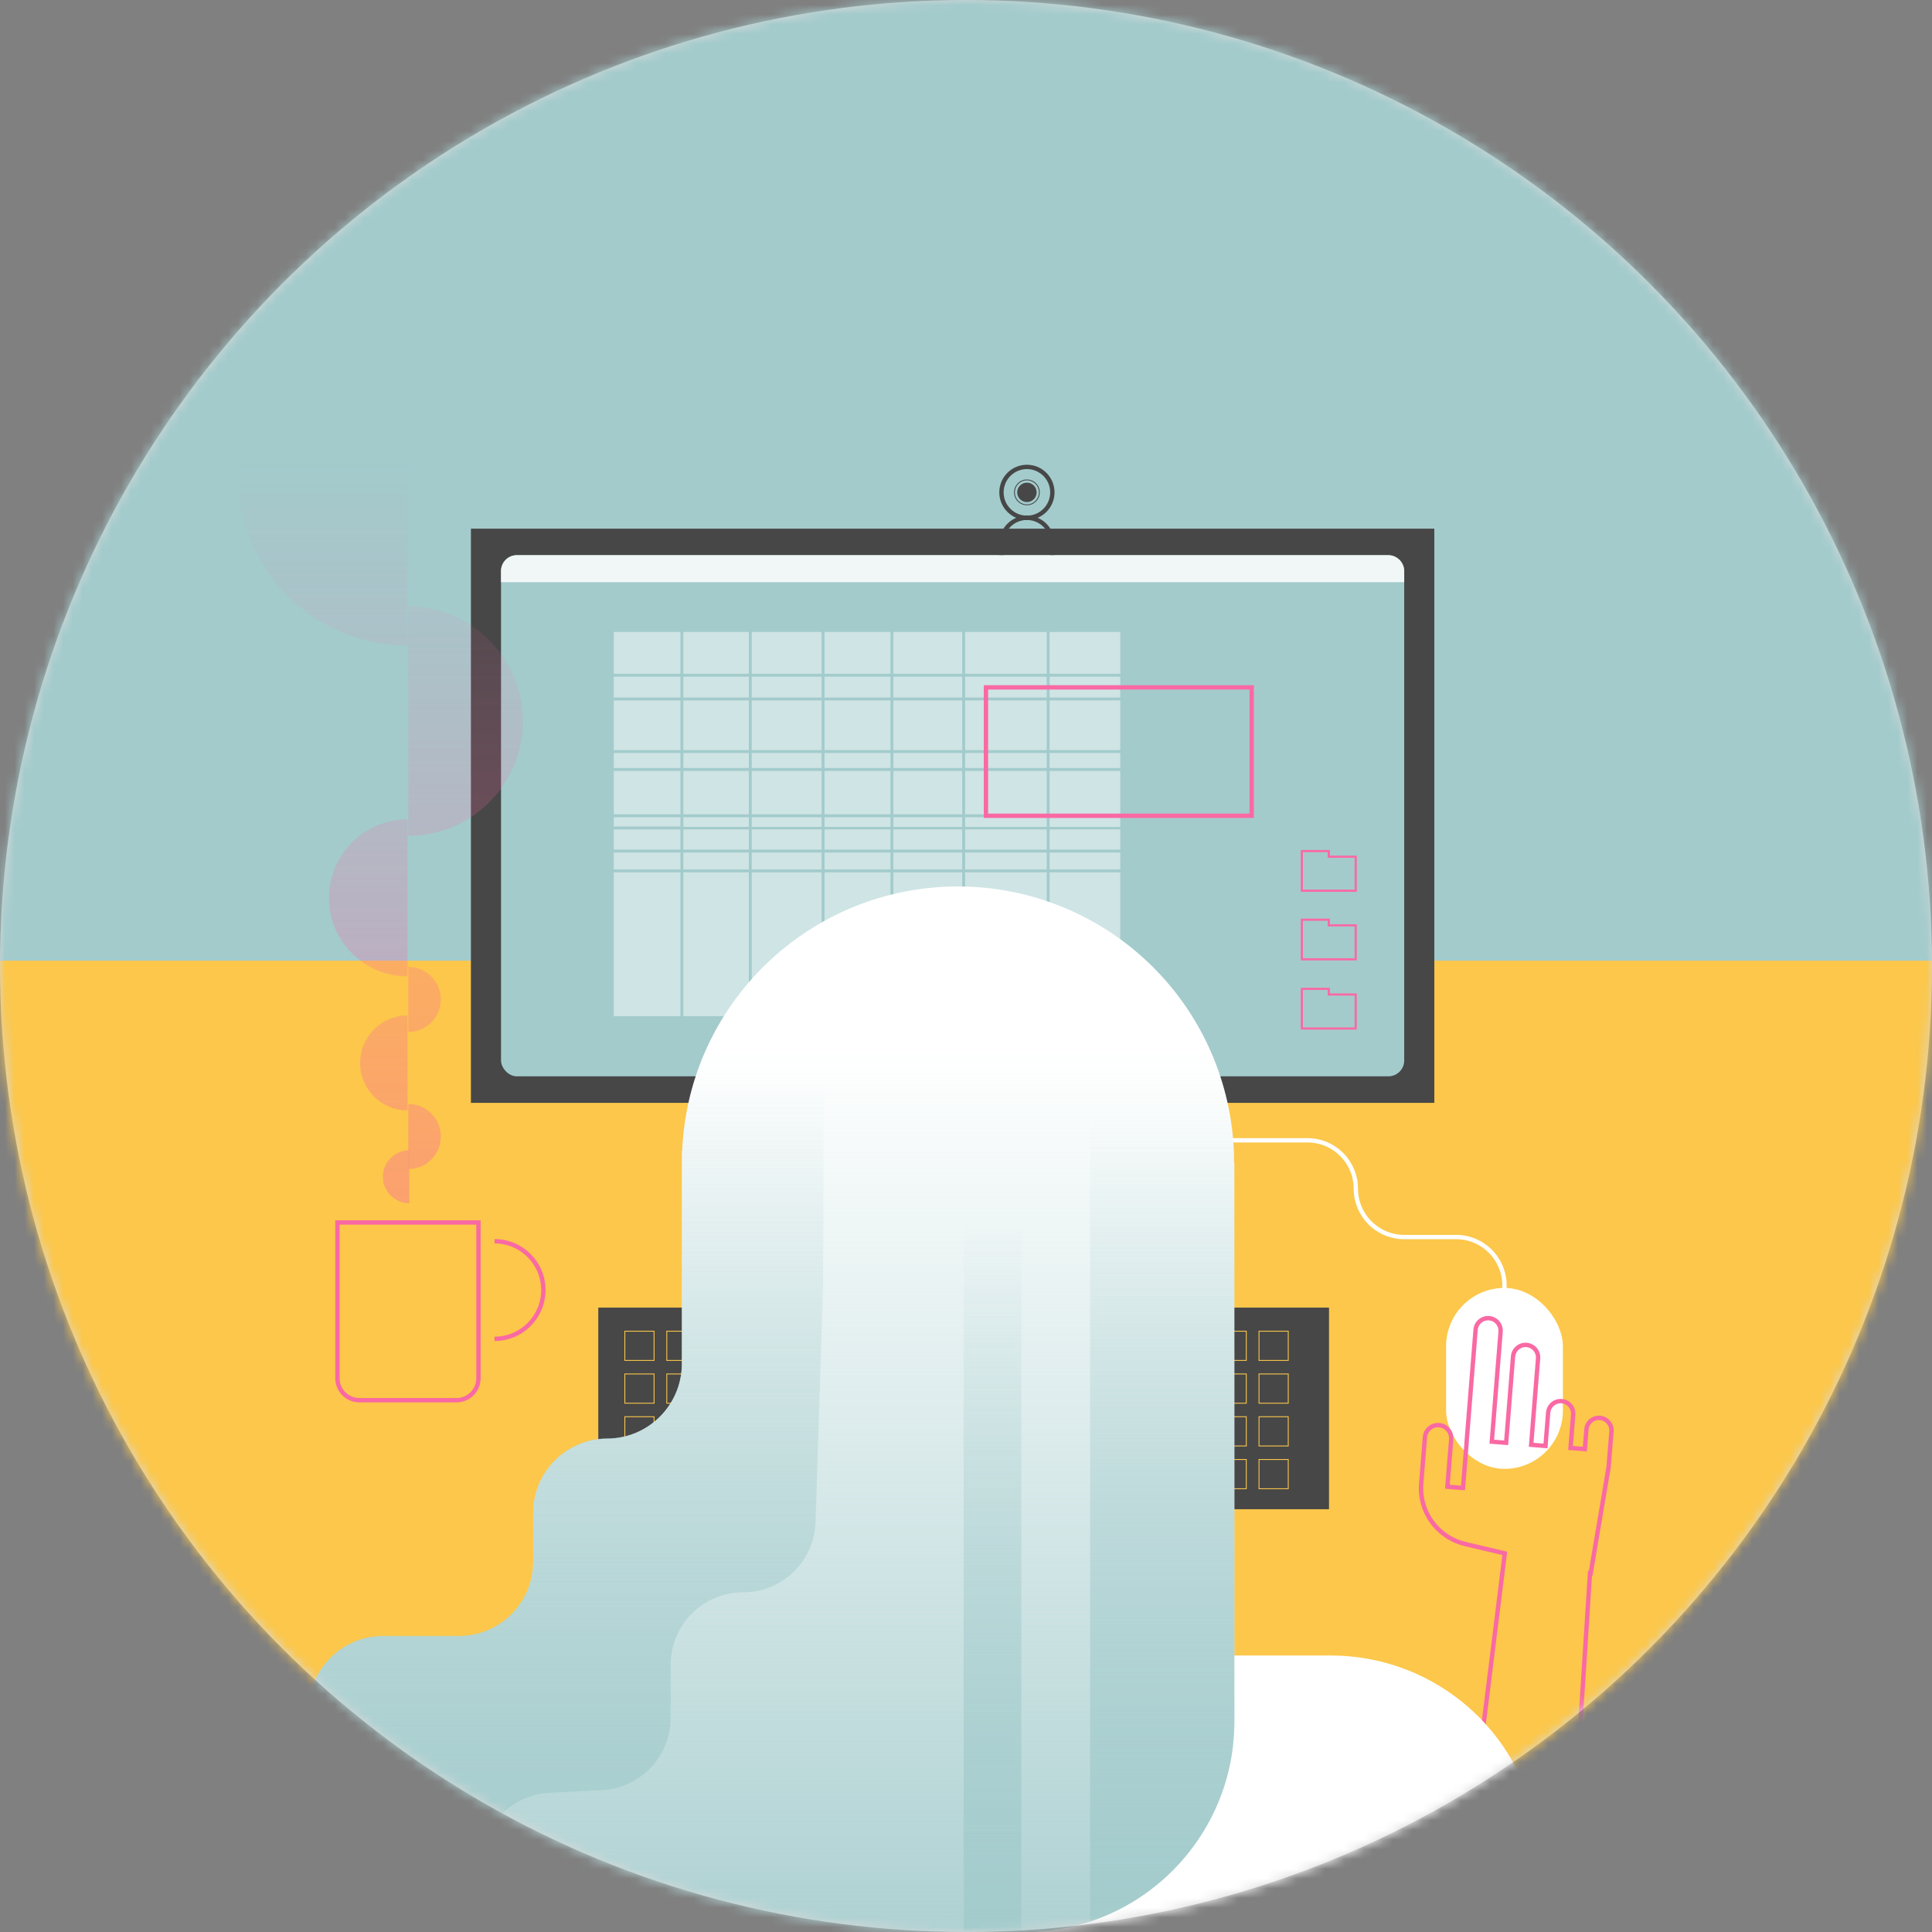 <svg width="199" height="199" viewBox="0 0 199 199" version="1.1" xmlns="http://www.w3.org/2000/svg" xmlns:xlink="http://www.w3.org/1999/xlink" id="el_TPCZOnd6T"><rect x="0" y="0" width="199" height="199" fill="#808080" stroke="none"/><style>@-webkit-keyframes el_06YMMUbqiDJ_Animation{36.67%{opacity: 1;}40%{opacity: 0;}0%{opacity: 1;}100%{opacity: 0;}}@keyframes el_06YMMUbqiDJ_Animation{36.67%{opacity: 1;}40%{opacity: 0;}0%{opacity: 1;}100%{opacity: 0;}}@-webkit-keyframes el_06YMMUbqiDJ_1qiAQ8eLw_Animation{0%{-webkit-transform: scale(0, 0);transform: scale(0, 0);}30%{-webkit-transform: scale(1, 1);transform: scale(1, 1);}100%{-webkit-transform: scale(1, 1);transform: scale(1, 1);}}@keyframes el_06YMMUbqiDJ_1qiAQ8eLw_Animation{0%{-webkit-transform: scale(0, 0);transform: scale(0, 0);}30%{-webkit-transform: scale(1, 1);transform: scale(1, 1);}100%{-webkit-transform: scale(1, 1);transform: scale(1, 1);}}@-webkit-keyframes el_IxTmtb5X5Yi_HHG3sDpLF_Animation{50%{-webkit-transform: translate(160px, 0px);transform: translate(160px, 0px);}90%{-webkit-transform: translate(0px, 0px);transform: translate(0px, 0px);}0%{-webkit-transform: translate(160px, 0px);transform: translate(160px, 0px);}100%{-webkit-transform: translate(0px, 0px);transform: translate(0px, 0px);}}@keyframes el_IxTmtb5X5Yi_HHG3sDpLF_Animation{50%{-webkit-transform: translate(160px, 0px);transform: translate(160px, 0px);}90%{-webkit-transform: translate(0px, 0px);transform: translate(0px, 0px);}0%{-webkit-transform: translate(160px, 0px);transform: translate(160px, 0px);}100%{-webkit-transform: translate(0px, 0px);transform: translate(0px, 0px);}}@-webkit-keyframes el_Wj_nC2fOKw_2pw0J53QZ_Animation{50%{-webkit-transform: translate(-160px, 0px);transform: translate(-160px, 0px);}90%{-webkit-transform: translate(0px, 0px);transform: translate(0px, 0px);}0%{-webkit-transform: translate(-160px, 0px);transform: translate(-160px, 0px);}100%{-webkit-transform: translate(0px, 0px);transform: translate(0px, 0px);}}@keyframes el_Wj_nC2fOKw_2pw0J53QZ_Animation{50%{-webkit-transform: translate(-160px, 0px);transform: translate(-160px, 0px);}90%{-webkit-transform: translate(0px, 0px);transform: translate(0px, 0px);}0%{-webkit-transform: translate(-160px, 0px);transform: translate(-160px, 0px);}100%{-webkit-transform: translate(0px, 0px);transform: translate(0px, 0px);}}@-webkit-keyframes el_WADL_5EwE1_nufICBFAg_Animation{33.33%{-webkit-transform: translate(0px, 100px);transform: translate(0px, 100px);}53.33%{-webkit-transform: translate(0px, 0px);transform: translate(0px, 0px);}0%{-webkit-transform: translate(0px, 100px);transform: translate(0px, 100px);}100%{-webkit-transform: translate(0px, 0px);transform: translate(0px, 0px);}}@keyframes el_WADL_5EwE1_nufICBFAg_Animation{33.33%{-webkit-transform: translate(0px, 100px);transform: translate(0px, 100px);}53.33%{-webkit-transform: translate(0px, 0px);transform: translate(0px, 0px);}0%{-webkit-transform: translate(0px, 100px);transform: translate(0px, 100px);}100%{-webkit-transform: translate(0px, 0px);transform: translate(0px, 0px);}}@-webkit-keyframes el_gzgXhvjPpA_Animation{30%{opacity: 0;}33.33%{opacity: 1;}0%{opacity: 0;}100%{opacity: 1;}}@keyframes el_gzgXhvjPpA_Animation{30%{opacity: 0;}33.33%{opacity: 1;}0%{opacity: 0;}100%{opacity: 1;}}@-webkit-keyframes el_ImkQ49BUfc_Animation{0%{opacity: 0;}100%{opacity: 0;}}@keyframes el_ImkQ49BUfc_Animation{0%{opacity: 0;}100%{opacity: 0;}}#el_TPCZOnd6T *{-webkit-animation-duration: 1s;animation-duration: 1s;-webkit-animation-timing-function: cubic-bezier(0, 0, 1, 1);animation-timing-function: cubic-bezier(0, 0, 1, 1);}#el_tCZQyxjArf{stroke: none;stroke-width: 1;fill: none;}#el_ImkQ49BUfc{fill: #D8D8D8;-webkit-animation-name: el_ImkQ49BUfc_Animation;animation-name: el_ImkQ49BUfc_Animation;opacity: 0;}#el_6_aYOZ6lUN{-webkit-transform: translate(-72px, -73px);transform: translate(-72px, -73px);}#el_gzgXhvjPpA{-webkit-transform: translate(40px, 0px);transform: translate(40px, 0px);-webkit-animation-name: el_gzgXhvjPpA_Animation;animation-name: el_gzgXhvjPpA_Animation;opacity: 1;}#el_USiejfcrFa{fill: #A3CBCC;}#el_J1SFgfjkpP{-webkit-transform: translate(4px, 104px);transform: translate(4px, 104px);}#el_WADL_5EwE1{fill: #FCC74A;}#el_Wj_nC2fOKw{-webkit-transform: translate(92px, 0px);transform: translate(92px, 0px);}#el_FLxFQ6iUWx{-webkit-transform: translate(47px, 81px);transform: translate(47px, 81px);}#el_4rMvKs2vc1{fill: #474747;}#el_T5TUsHqh0X{stroke: #474747;stroke-width: 0.895;}#el_XuS83EyqAQ{stroke: #FFFFFF;stroke-width: 0.447;}#el_0XyPsmO3uu{-webkit-transform: translate(94px, 76px);transform: translate(94px, 76px);}#el_JZ47YaQLIYV{fill: #FFFFFF;}#el_2-TATk4TBx8{stroke: #FFFFFF;stroke-width: 0.447;}#el_hjubGBq6cNY{fill: #474747;}#el_j5w4kdJMkZs{fill: #A3CBCC;}#el_xnoy-DhIMVo{-webkit-transform: translate(10px, 94px);transform: translate(10px, 94px);}#el_NMUTJGhwRZz{fill: #F969A4;}#el_Jdwz2SOPoED{stroke: #F969A4;stroke-width: 0.447;}#el_3x6t-kX4ocb{-webkit-transform: translate(39px, 34px);transform: translate(39px, 34px);fill: #FFFFFF;opacity: 0.48;}#el_NhXTk7mZKaE{opacity: 0.49;}#el_7Jw6KBsBNCP{fill: url(#linearGradient-3);}#el_1FzEJWXs9u5{fill: url(#linearGradient-4);}#el_7_cVQK3XJlj{fill: url(#linearGradient-5);}#el_H4p_dkhJeNs{fill: url(#linearGradient-6);}#el_aia_Sr4EaoQ{fill: url(#linearGradient-7);}#el_a9MMjGfmZyX{fill: url(#linearGradient-8);}#el_J9JEH7X_NdO{fill: url(#linearGradient-9);}#el_NRSCsmUJv_L{-webkit-transform: translate(79px, 17px);transform: translate(79px, 17px);}#el_aW3RMMh1ZM4{stroke: #474747;stroke-width: 0.447;}#el_TkLmjGn_qGc{stroke: #474747;stroke-width: 0.089;}#el_0ix83HKX65-{fill: #474747;}#el_FYH2UkQnsoH{stroke: #474747;stroke-width: 0.447;}#el_l2iL85ArP3s{fill: #F1F7F7;}#el_Pm0B6Hi2Bqx{-webkit-transform: translate(37px, 103px);transform: translate(37px, 103px);}#el_yxzexn0MV87{fill: #474747;}#el_XJEoz7V_2Mi{-webkit-transform: translate(3px, 3px);transform: translate(3px, 3px);fill: #FCC74A;}#el_GxnSHj008Nj{-webkit-transform: translate(3px, 7px);transform: translate(3px, 7px);fill: #FCC74A;}#el_KYQIZ1irhzK{-webkit-transform: translate(3px, 11px);transform: translate(3px, 11px);fill: #FCC74A;}#el_W8ftVjccWPa{-webkit-transform: translate(3px, 16px);transform: translate(3px, 16px);fill: #FCC74A;}#el_pU1e4B1BPHU{-webkit-transform: translate(20px, 3px);transform: translate(20px, 3px);fill: #FCC74A;}#el_a3dFg0C56Bv{-webkit-transform: translate(20px, 7px);transform: translate(20px, 7px);fill: #FCC74A;}#el_qSHEeX7sdNa{-webkit-transform: translate(20px, 11px);transform: translate(20px, 11px);fill: #FCC74A;}#el_HjqWjRGhjF4{-webkit-transform: translate(59px, 3px);transform: translate(59px, 3px);fill: #FCC74A;}#el_ueMN-qwPEZ0{-webkit-transform: translate(59px, 7px);transform: translate(59px, 7px);fill: #FCC74A;}#el_u1EC1ht7PUI{-webkit-transform: translate(59px, 11px);transform: translate(59px, 11px);fill: #FCC74A;}#el_DLFTlKXp9FM{-webkit-transform: translate(59px, 16px);transform: translate(59px, 16px);fill: #FCC74A;}#el_S40Zo-dICsP{-webkit-transform: translate(38px, 3px);transform: translate(38px, 3px);fill: #FCC74A;}#el_TBggQirzT2b{-webkit-transform: translate(38px, 7px);transform: translate(38px, 7px);fill: #FCC74A;}#el_yvUOwfrMDpS{-webkit-transform: translate(38px, 11px);transform: translate(38px, 11px);fill: #FCC74A;}#el_-uz5cKhGxCr{-webkit-transform: translate(38px, 16px);transform: translate(38px, 16px);fill: #FCC74A;}#el_HibtlDKG5MG{fill: #FCC74A;}#el_CwTRgXRCvYJ{stroke: #F969A4;stroke-width: 0.447;}#el_3Sf1a1vSvoP{stroke: #F969A4;stroke-width: 0.224;}#el_C7-gobBh3FG{stroke: #F969A4;stroke-width: 0.224;}#el_ddFquwWNKRY{stroke: #F969A4;stroke-width: 0.224;}#el_IxTmtb5X5Yi{-webkit-transform: translate(82px, 60px);transform: translate(82px, 60px);}#el_y7fz0t3hJDf{fill: #F969A4;}#el_MlRN0GL5-l0{fill: #FFFFFF;}#el_ljPb6h1JOTX{-webkit-transform: translate(7px, 0px);transform: translate(7px, 0px);}#el_XForF8HzBuP{fill: #FFFFFF;}#el_BtphrdO2Ol9{fill: url(#linearGradient-10);}#el_Po4JMaMLP9z{fill: url(#linearGradient-11);}#el_4OlT4ZiVZhE{fill: url(#linearGradient-12);}#el_nWQzac0IcRt{fill: url(#linearGradient-10);}#el_06YMMUbqiDJ{fill: #A3CBCC;-webkit-animation-name: el_06YMMUbqiDJ_Animation;animation-name: el_06YMMUbqiDJ_Animation;opacity: 0;}#el_WADL_5EwE1_nufICBFAg{-webkit-animation-name: el_WADL_5EwE1_nufICBFAg_Animation;animation-name: el_WADL_5EwE1_nufICBFAg_Animation;-webkit-animation-timing-function: cubic-bezier(0.42, 0, 0.58, 1);animation-timing-function: cubic-bezier(0.42, 0, 0.58, 1);-webkit-transform-origin: 50% 50%;transform-origin: 50% 50%;transform-box: fill-box;-webkit-transform: translate(0px, 0px);transform: translate(0px, 0px);}#el_Wj_nC2fOKw_2pw0J53QZ{-webkit-animation-name: el_Wj_nC2fOKw_2pw0J53QZ_Animation;animation-name: el_Wj_nC2fOKw_2pw0J53QZ_Animation;-webkit-animation-timing-function: cubic-bezier(0.42, 0, 0.58, 1);animation-timing-function: cubic-bezier(0.42, 0, 0.58, 1);-webkit-transform-origin: 50% 50%;transform-origin: 50% 50%;transform-box: fill-box;-webkit-transform: translate(0px, 0px);transform: translate(0px, 0px);}#el_IxTmtb5X5Yi_HHG3sDpLF{-webkit-animation-name: el_IxTmtb5X5Yi_HHG3sDpLF_Animation;animation-name: el_IxTmtb5X5Yi_HHG3sDpLF_Animation;-webkit-animation-timing-function: cubic-bezier(0.42, 0, 0.58, 1);animation-timing-function: cubic-bezier(0.42, 0, 0.58, 1);-webkit-transform-origin: 50% 50%;transform-origin: 50% 50%;transform-box: fill-box;-webkit-transform: translate(0px, 0px);transform: translate(0px, 0px);}#el_06YMMUbqiDJ_1qiAQ8eLw{-webkit-animation-name: el_06YMMUbqiDJ_1qiAQ8eLw_Animation;animation-name: el_06YMMUbqiDJ_1qiAQ8eLw_Animation;-webkit-animation-timing-function: cubic-bezier(0.42, 0, 0.58, 1);animation-timing-function: cubic-bezier(0.42, 0, 0.58, 1);-webkit-transform-origin: 50% 50%;transform-origin: 50% 50%;transform-box: fill-box;-webkit-transform: scale(1, 1);transform: scale(1, 1);}</style>
    <!-- Generator: Sketch 51.2 (57519) - http://www.bohemiancoding.com/sketch -->
    <title>OSC-How-Anim</title>
    <desc>Created with Sketch.</desc>
    <defs>
        <circle id="path-1" cx="99.5" cy="99.5" r="99.5"/>
        <linearGradient x1="50%" y1="381.633%" x2="50%" y2="-1304.67%" id="linearGradient-3">
            <stop stop-color="#F969A4" offset="0%"/>
            <stop stop-color="#F969A4" stop-opacity="0" offset="100%"/>
        </linearGradient>
        <linearGradient x1="187602.081%" y1="354.909%" x2="187602.081%" y2="-585.844%" id="linearGradient-4">
            <stop stop-color="#F969A4" offset="0%"/>
            <stop stop-color="#F969A4" stop-opacity="0" offset="100%"/>
        </linearGradient>
        <linearGradient x1="113436.439%" y1="339.398%" x2="113436.439%" y2="-229.137%" id="linearGradient-5">
            <stop stop-color="#F969A4" offset="0%"/>
            <stop stop-color="#F969A4" stop-opacity="0" offset="100%"/>
        </linearGradient>
        <linearGradient x1="52593.529%" y1="308.378%" x2="52593.529%" y2="45.186%" id="linearGradient-6">
            <stop stop-color="#F969A4" offset="0%"/>
            <stop stop-color="#F969A4" stop-opacity="0" offset="100%"/>
        </linearGradient>
        <linearGradient x1="273488.157%" y1="381.772%" x2="273488.157%" y2="-991.024%" id="linearGradient-7">
            <stop stop-color="#F969A4" offset="0%"/>
            <stop stop-color="#F969A4" stop-opacity="0" offset="100%"/>
        </linearGradient>
        <linearGradient x1="273488.157%" y1="592.639%" x2="273488.157%" y2="-780.147%" id="linearGradient-8">
            <stop stop-color="#F969A4" offset="0%"/>
            <stop stop-color="#F969A4" stop-opacity="0" offset="100%"/>
        </linearGradient>
        <linearGradient x1="77559.296%" y1="325.349%" x2="77559.296%" y2="-64.145%" id="linearGradient-9">
            <stop stop-color="#F969A4" offset="0%"/>
            <stop stop-color="#F969A4" stop-opacity="0" offset="100%"/>
        </linearGradient>
        <linearGradient x1="50%" y1="111.645%" x2="50%" y2="15.617%" id="linearGradient-10">
            <stop stop-color="#A3CBCC" offset="0%"/>
            <stop stop-color="#A3CBCC" stop-opacity="0" offset="100%"/>
        </linearGradient>
        <linearGradient x1="50%" y1="106.039%" x2="50%" y2="19.21%" id="linearGradient-11">
            <stop stop-color="#A3CBCC" offset="0%"/>
            <stop stop-color="#A3CBCC" stop-opacity="0" offset="100%"/>
        </linearGradient>
        <linearGradient x1="50%" y1="106.039%" x2="50%" y2="19.21%" id="linearGradient-12">
            <stop stop-color="#A3CBCC" offset="0%"/>
            <stop stop-color="#A3CBCC" stop-opacity="0" offset="100%"/>
        </linearGradient>
    </defs>
    <g id="el_tCZQyxjArf" fill-rule="evenodd">
        <g id="el_JD49YElYNV">
            <mask id="mask-2" fill="white">
                <use xlink:href="#path-1"/>
            </mask>
            <use id="el_ImkQ49BUfc" xlink:href="#path-1"/>
            <g mask="url(#mask-2)" id="el__xEC1cOiqc">
                <g id="el_6_aYOZ6lUN">
                    <g id="el_gzgXhvjPpA">
                        <rect id="el_USiejfcrFa" fill-rule="nonzero" x="0.488" y="0" width="259.266" height="259.266"/>
                    </g>
                    <g id="el_J1SFgfjkpP">
                        <g id="el_WADL_5EwE1_nufICBFAg" data-animator-group="true" data-animator-type="0"><rect id="el_WADL_5EwE1" fill-rule="nonzero" x="0.89" y="67.952" width="330.462" height="100.136"/></g>
                        <g id="el_Wj_nC2fOKw_2pw0J53QZ" data-animator-group="true" data-animator-type="0"><g id="el_Wj_nC2fOKw">
                            <g id="el_FLxFQ6iUWx">
                                <rect id="el_4rMvKs2vc1" fill-rule="nonzero" x="23.687" y="0.557" width="6.869" height="9.685"/>
                                <path d="M0.54,10.242 L53.703,10.242" id="el_T5TUsHqh0X" stroke-linecap="round"/>
                            </g>
                            <path d="M54.83,81.557 L54.83,92.638 C54.83,93.772 55.75,94.692 56.884,94.692 L90.975,94.692 C92.11,94.692 93.029,95.611 93.029,96.746 C93.029,97.88 92.11,98.8 90.975,98.8 L76.175,98.8 C75.041,98.8 74.121,99.719 74.121,100.854 L74.121,104.07" id="el_XuS83EyqAQ"/>
                            <g id="el_0XyPsmO3uu">
                                <rect id="el_JZ47YaQLIYV" fill-rule="nonzero" x="30.948" y="25.658" width="12.033" height="18.639" rx="6.016"/>
                                <path d="M36.964,30.217 L36.964,25.399 C36.964,22.648 34.734,20.418 31.983,20.418 L26.636,20.418 C25.315,20.418 24.048,19.893 23.113,18.959 C22.179,18.024 21.654,16.757 21.654,15.436 C21.654,12.685 19.424,10.455 16.673,10.455 L5.75,10.455 C4.428,10.455 3.161,9.93 2.227,8.996 C1.293,8.061 0.768,6.794 0.768,5.473 L0.768,0.8" id="el_2-TATk4TBx8"/>
                            </g>
                            <rect id="el_hjubGBq6cNY" fill-rule="nonzero" x="24.505" y="23.454" width="99.234" height="59.142"/>
                            <rect id="el_j5w4kdJMkZs" fill-rule="nonzero" x="27.607" y="26.185" width="93.029" height="53.679" rx="1.63"/>
                            <g id="el_xnoy-DhIMVo">
                                <path d="M15.059,1.139 L15.059,16.962 C15.057,18.088 14.145,19 13.02,19.001 L3.018,19.001 C1.893,19 0.981,18.088 0.979,16.962 L0.979,1.139 L15.059,1.139 Z M15.506,0.692 L0.532,0.692 L0.532,16.962 C0.532,17.622 0.794,18.254 1.26,18.72 C1.727,19.187 2.359,19.449 3.018,19.449 L13.02,19.449 C13.679,19.449 14.312,19.187 14.778,18.72 C15.244,18.254 15.506,17.622 15.506,16.962 L15.506,0.692 Z" id="el_NMUTJGhwRZz" fill-rule="nonzero"/>
                                <path d="M16.94,2.85 C19.716,2.85 21.967,5.101 21.967,7.877 C21.967,10.654 19.716,12.904 16.94,12.904" id="el_Jdwz2SOPoED"/>
                            </g>
                            <g id="el_3x6t-kX4ocb" fill-rule="nonzero">
                                <rect id="el_LpLtx8OzdNy" x="21.927" y="14.405" width="6.795" height="4.471"/>
                                <rect id="el_IvvhXz2BKUa" x="21.927" y="7.144" width="6.795" height="5.119"/>
                                <rect id="el__OOAKon0BHe" x="21.927" y="19.174" width="6.795" height="1"/>
                                <rect id="el_tP8jlR5RnW_" x="21.927" y="20.43" width="6.795" height="2.084"/>
                                <rect id="el_JHz6ybJC34V" x="29.02" y="0.091" width="7.089" height="4.308"/>
                                <rect id="el_q0vtwkTeoKl" x="29.02" y="4.698" width="7.089" height="2.147"/>
                                <rect id="el_Q3ol_v-gGf6" x="21.927" y="22.813" width="6.795" height="1.742"/>
                                <rect id="el_A064v-27bTH" x="14.429" y="19.174" width="7.199" height="1"/>
                                <rect id="el_xnUPXF7rXS9" x="14.429" y="14.405" width="7.199" height="4.471"/>
                                <rect id="el_tFeiZLS1PMG" x="14.429" y="22.813" width="7.199" height="1.742"/>
                                <rect id="el_NMdAtcEAN_l" x="21.927" y="4.698" width="6.795" height="2.147"/>
                                <rect id="el_2V2-vw3NZJ5" x="14.429" y="12.562" width="7.199" height="1.544"/>
                                <rect id="el_yflDFjGpsFh" x="14.429" y="20.43" width="7.199" height="2.084"/>
                                <rect id="el_eRhTWlX12sv" x="21.927" y="0.091" width="6.795" height="4.308"/>
                                <rect id="el_NKGOkXQnID3" x="36.408" y="19.174" width="8.407" height="1"/>
                                <rect id="el_JQ9FJiEriFZ" x="36.408" y="7.144" width="8.407" height="5.119"/>
                                <rect id="el_qC8gNl4B-xC" x="36.408" y="12.562" width="8.407" height="1.544"/>
                                <rect id="el_p-6PumI-ly4" x="36.408" y="14.405" width="8.407" height="4.471"/>
                                <rect id="el_XtVEaaom9Iq" x="36.408" y="22.813" width="8.407" height="1.742"/>
                                <rect id="el_hBclTK5DknE" x="36.408" y="20.43" width="8.407" height="2.084"/>
                                <rect id="el_2i7JksPN06T" x="29.02" y="20.43" width="7.089" height="2.084"/>
                                <rect id="el_xibiZWqu6h8" x="29.02" y="14.405" width="7.089" height="4.471"/>
                                <rect id="el_X1b4c68E9j2" x="29.02" y="19.174" width="7.089" height="1"/>
                                <rect id="el_nCnMJcv0NZ2" x="36.408" y="4.698" width="8.407" height="2.147"/>
                                <rect id="el__AF79OazoRj" x="29.02" y="12.562" width="7.089" height="1.544"/>
                                <rect id="el_kdGYHk0CPft" x="29.02" y="7.144" width="7.089" height="5.119"/>
                                <rect id="el_naHfUfi_DuI" x="29.02" y="22.813" width="7.089" height="1.742"/>
                                <rect id="el_GfKqBHrd6Yy" x="21.927" y="12.562" width="6.795" height="1.544"/>
                                <rect id="el_xcndE44YVEO" x="45.113" y="24.854" width="7.274" height="14.818"/>
                                <rect id="el_5AmSqU8i37U" x="45.113" y="22.813" width="7.274" height="1.742"/>
                                <polygon id="el_7UfPIX5rfCj" points="7.086 24.854 0.219 24.854 0.219 24.555 7.086 24.555 7.086 22.813 0.219 22.813 0.219 22.514 7.086 22.514 7.086 20.43 0.219 20.43 0.219 20.131 7.086 20.131 7.086 19.174 0.219 19.174 0.219 18.875 7.086 18.875 7.086 14.405 0.219 14.405 0.219 14.106 7.086 14.106 7.086 12.562 0.219 12.562 0.219 12.263 7.086 12.263 7.086 7.144 0.219 7.144 0.219 6.845 7.086 6.845 7.086 4.698 0.219 4.698 0.219 4.399 7.086 4.399 7.086 0.091 0.219 0.091 0.219 39.672 7.086 39.672"/>
                                <rect id="el_4tC_IJv5TmD" x="36.408" y="24.854" width="8.407" height="14.818"/>
                                <rect id="el_dwRst_ykNDx" x="36.408" y="0.091" width="8.407" height="4.308"/>
                                <rect id="el_fvA_eygx7p8" x="45.113" y="20.43" width="7.274" height="2.084"/>
                                <rect id="el_cX2TLZAQe9T" x="45.113" y="14.405" width="7.274" height="4.471"/>
                                <rect id="el_q1cWsgZ9W-Z" x="45.113" y="4.698" width="7.274" height="2.147"/>
                                <rect id="el_msR9MwNYlGW" x="45.113" y="7.144" width="7.274" height="5.119"/>
                                <rect id="el_060jQQtodZq" x="45.113" y="0.091" width="7.274" height="4.308"/>
                                <rect id="el_FlVotlkxUh-" x="14.429" y="7.144" width="7.199" height="5.119"/>
                                <rect id="el_vUFcpcQieYd" x="45.113" y="19.174" width="7.274" height="1"/>
                                <rect id="el_NunaNcSC1Rj" x="45.113" y="12.562" width="7.274" height="1.544"/>
                                <rect id="el_8gas1pnKvz1" x="29.02" y="24.854" width="7.089" height="14.818"/>
                                <rect id="el_zoT9JWB1oNS" x="7.385" y="22.813" width="6.746" height="1.742"/>
                                <rect id="el_zJZmcyzffJS" x="7.385" y="19.174" width="6.746" height="1"/>
                                <rect id="el_6W7D4EwIXaz" x="7.385" y="20.43" width="6.746" height="2.084"/>
                                <rect id="el_HgTz0AjHIOx" x="14.429" y="0.091" width="7.199" height="4.308"/>
                                <rect id="el_4vOWeOK77sl" x="7.385" y="14.405" width="6.746" height="4.471"/>
                                <rect id="el_4GYi80fHlgS" x="14.429" y="4.698" width="7.199" height="2.147"/>
                                <rect id="el_Amq_ez7l3Bd" x="21.927" y="24.854" width="6.795" height="14.818"/>
                                <rect id="el_7z0dQThbPba" x="7.385" y="24.854" width="6.746" height="14.818"/>
                                <rect id="el_IdIEBhdr2bC" x="14.429" y="24.854" width="7.199" height="14.818"/>
                                <rect id="el_RUXD0T_dVDt" x="7.385" y="12.562" width="6.746" height="1.544"/>
                                <rect id="el_XbAguYEf27r" x="7.385" y="0.091" width="6.746" height="4.308"/>
                                <rect id="el_TCfyfLk6hEe" x="7.385" y="4.698" width="6.746" height="2.147"/>
                                <rect id="el_bP46UO_jQ1t" x="7.385" y="7.144" width="6.746" height="5.119"/>
                            </g>
                            <g id="el_NhXTk7mZKaE" fill-rule="nonzero">
                                <path d="M18.161,87.479 L18.161,92.932 C16.655,92.932 15.435,91.711 15.435,90.205 C15.435,89.482 15.722,88.789 16.233,88.277 C16.745,87.766 17.438,87.479 18.161,87.479 Z" id="el_7Jw6KBsBNCP"/>
                                <path d="M17.979,73.599 L17.979,83.373 C16.683,83.373 15.44,82.859 14.523,81.942 C13.607,81.026 13.092,79.783 13.092,78.486 C13.092,77.19 13.607,75.947 14.523,75.031 C15.44,74.114 16.683,73.599 17.979,73.599 Z" id="el_1FzEJWXs9u5"/>
                                <path d="M17.979,53.397 L17.979,69.57 C13.513,69.57 9.893,65.95 9.893,61.484 C9.893,59.339 10.745,57.282 12.261,55.766 C13.778,54.249 15.834,53.397 17.979,53.397 Z" id="el_7_cVQK3XJlj"/>
                                <path d="M17.979,0.553 L17.979,35.489 C8.332,35.489 0.511,27.668 0.511,18.021 C0.511,13.388 2.352,8.945 5.627,5.669 C8.903,2.393 13.346,0.553 17.979,0.553 Z" id="el_H4p_dkhJeNs"/>
                                <path d="M18.056,89.415 L18.056,82.717 C19.906,82.717 21.405,84.217 21.405,86.066 C21.405,86.955 21.052,87.806 20.424,88.434 C19.796,89.063 18.945,89.415 18.056,89.415 Z" id="el_aia_Sr4EaoQ"/>
                                <path d="M18.056,75.291 L18.056,68.593 C19.906,68.593 21.405,70.093 21.405,71.942 C21.405,72.831 21.052,73.682 20.424,74.31 C19.796,74.939 18.945,75.291 18.056,75.291 Z" id="el_a9MMjGfmZyX"/>
                                <path d="M18.056,55.089 L18.056,31.482 C24.575,31.482 29.86,36.767 29.86,43.286 C29.86,46.416 28.616,49.419 26.403,51.632 C24.189,53.846 21.187,55.089 18.056,55.089 Z" id="el_J9JEH7X_NdO"/>
                            </g>
                            <g id="el_NRSCsmUJv_L">
                                <circle id="el_aW3RMMh1ZM4" cx="2.774" cy="2.715" r="2.621"/>
                                <circle id="el_TkLmjGn_qGc" cx="2.774" cy="2.715" r="1.282"/>
                                <circle id="el_0ix83HKX65-" fill-rule="nonzero" cx="2.774" cy="2.715" r="1"/>
                            </g>
                            <path d="M79.153,26.35 L79.153,24.956 C79.153,24.261 79.429,23.594 79.921,23.103 C80.412,22.611 81.079,22.335 81.774,22.335 C83.221,22.335 84.394,23.509 84.394,24.956 L84.394,26.35" id="el_FYH2UkQnsoH"/>
                            <path d="M119.006,26.185 L29.237,26.185 C28.337,26.185 27.607,26.915 27.607,27.815 L27.607,28.965 L120.636,28.965 L120.636,27.815 C120.636,27.383 120.464,26.968 120.158,26.662 C119.853,26.357 119.438,26.185 119.006,26.185 Z" id="el_l2iL85ArP3s" fill-rule="nonzero"/>
                            <g id="el_Pm0B6Hi2Bqx" fill-rule="nonzero">
                                <rect id="el_yxzexn0MV87" x="0.626" y="0.687" width="75.265" height="20.766"/>
                                <g id="el_XJEoz7V_2Mi">
                                    <path d="M3.325,0.16 L3.325,3.082 L0.403,3.082 L0.403,0.16 L3.325,0.16 Z M3.415,0.071 L0.314,0.071 L0.314,3.171 L3.415,3.171 L3.415,0.071 Z" id="el_a88_SUncrX8"/>
                                    <path d="M7.647,0.16 L7.647,3.082 L4.725,3.082 L4.725,0.16 L7.647,0.16 Z M7.737,0.071 L4.636,0.071 L4.636,3.171 L7.737,3.171 L7.737,0.071 Z" id="el_ZC6x_NyeylV"/>
                                    <path d="M11.97,0.16 L11.97,3.082 L9.047,3.082 L9.047,0.16 L11.97,0.16 Z M12.059,0.071 L8.958,0.071 L8.958,3.171 L12.059,3.171 L12.059,0.071 Z" id="el_Cq_z_TX526P"/>
                                    <path d="M16.292,0.16 L16.292,3.082 L13.369,3.082 L13.369,0.16 L16.292,0.16 Z M16.381,0.071 L13.28,0.071 L13.28,3.171 L16.381,3.171 L16.381,0.071 Z" id="el_QdM4E-NKZZx"/>
                                </g>
                                <g id="el_GxnSHj008Nj">
                                    <path d="M3.325,0.565 L3.325,3.487 L0.403,3.487 L0.403,0.565 L3.325,0.565 Z M3.415,0.476 L0.314,0.476 L0.314,3.577 L3.415,3.577 L3.415,0.476 Z" id="el_dE-POdCW5A6"/>
                                    <path d="M7.647,0.565 L7.647,3.487 L4.725,3.487 L4.725,0.565 L7.647,0.565 Z M7.737,0.476 L4.636,0.476 L4.636,3.577 L7.737,3.577 L7.737,0.476 Z" id="el_VbaaX7fvP06"/>
                                    <path d="M11.97,0.565 L11.97,3.487 L9.047,3.487 L9.047,0.565 L11.97,0.565 Z M12.059,0.476 L8.958,0.476 L8.958,3.577 L12.059,3.577 L12.059,0.476 Z" id="el_VW0XjVCsNd6"/>
                                    <path d="M16.292,0.565 L16.292,3.487 L13.369,3.487 L13.369,0.565 L16.292,0.565 Z M16.381,0.476 L13.28,0.476 L13.28,3.577 L16.381,3.577 L16.381,0.476 Z" id="el_ANOd62V4XbK"/>
                                </g>
                                <g id="el_KYQIZ1irhzK">
                                    <path d="M3.325,0.971 L3.325,3.893 L0.403,3.893 L0.403,0.971 L3.325,0.971 Z M3.415,0.881 L0.314,0.881 L0.314,3.982 L3.415,3.982 L3.415,0.881 Z" id="el_qQt-6pxjSfl"/>
                                    <path d="M7.647,0.971 L7.647,3.893 L4.725,3.893 L4.725,0.971 L7.647,0.971 Z M7.737,0.881 L4.636,0.881 L4.636,3.982 L7.737,3.982 L7.737,0.881 Z" id="el_v1Brj_apdjc"/>
                                    <path d="M11.97,0.971 L11.97,3.893 L9.047,3.893 L9.047,0.971 L11.97,0.971 Z M12.059,0.881 L8.958,0.881 L8.958,3.982 L12.059,3.982 L12.059,0.881 Z" id="el_sf3UyZ6h4Rc"/>
                                    <path d="M16.292,0.971 L16.292,3.893 L13.369,3.893 L13.369,0.971 L16.292,0.971 Z M16.381,0.881 L13.28,0.881 L13.28,3.982 L16.381,3.982 L16.381,0.881 Z" id="el_T72l4CIFWeU"/>
                                </g>
                                <g id="el_W8ftVjccWPa">
                                    <path d="M3.325,0.376 L3.325,3.298 L0.403,3.298 L0.403,0.376 L3.325,0.376 Z M3.415,0.286 L0.314,0.286 L0.314,3.387 L3.415,3.387 L3.415,0.286 Z" id="el_UdfIpPmuZ-F"/>
                                    <path d="M7.647,0.376 L7.647,3.298 L4.725,3.298 L4.725,0.376 L7.647,0.376 Z M7.737,0.286 L4.636,0.286 L4.636,3.387 L7.737,3.387 L7.737,0.286 Z" id="el_uYqtFZgteP_"/>
                                    <path d="M11.97,0.376 L11.97,3.298 L9.047,3.298 L9.047,0.376 L11.97,0.376 Z M12.059,0.286 L8.958,0.286 L8.958,3.387 L12.059,3.387 L12.059,0.286 Z" id="el_mstEcwcvEP-"/>
                                </g>
                                <g id="el_pU1e4B1BPHU">
                                    <path d="M3.688,0.16 L3.688,3.082 L0.766,3.082 L0.766,0.16 L3.688,0.16 Z M3.777,0.071 L0.677,0.071 L0.677,3.171 L3.777,3.171 L3.777,0.071 Z" id="el_HxFjIpgli6q"/>
                                    <path d="M8.01,0.16 L8.01,3.082 L5.088,3.082 L5.088,0.16 L8.01,0.16 Z M8.1,0.071 L4.999,0.071 L4.999,3.171 L8.1,3.171 L8.1,0.071 Z" id="el_htIXqeMyp-F"/>
                                    <path d="M12.332,0.16 L12.332,3.082 L9.41,3.082 L9.41,0.16 L12.332,0.16 Z M12.422,0.071 L9.321,0.071 L9.321,3.171 L12.422,3.171 L12.422,0.071 Z" id="el_OfdaQ9ZySJ0"/>
                                    <path d="M16.654,0.16 L16.654,3.082 L13.732,3.082 L13.732,0.16 L16.654,0.16 Z M16.744,0.071 L13.643,0.071 L13.643,3.171 L16.744,3.171 L16.744,0.071 Z" id="el_K7ihcrFNrwz"/>
                                </g>
                                <g id="el_a3dFg0C56Bv">
                                    <path d="M3.688,0.565 L3.688,3.487 L0.766,3.487 L0.766,0.565 L3.688,0.565 Z M3.777,0.476 L0.677,0.476 L0.677,3.577 L3.777,3.577 L3.777,0.476 Z" id="el_Oyvnh_zrV-Z"/>
                                    <path d="M8.01,0.565 L8.01,3.487 L5.088,3.487 L5.088,0.565 L8.01,0.565 Z M8.1,0.476 L4.999,0.476 L4.999,3.577 L8.1,3.577 L8.1,0.476 Z" id="el_v_-CoGfR6MR"/>
                                    <path d="M12.332,0.565 L12.332,3.487 L9.41,3.487 L9.41,0.565 L12.332,0.565 Z M12.422,0.476 L9.321,0.476 L9.321,3.577 L12.422,3.577 L12.422,0.476 Z" id="el_366FQSXo3M9"/>
                                    <path d="M16.654,0.565 L16.654,3.487 L13.732,3.487 L13.732,0.565 L16.654,0.565 Z M16.744,0.476 L13.643,0.476 L13.643,3.577 L16.744,3.577 L16.744,0.476 Z" id="el_RQUMF84BoRd"/>
                                </g>
                                <g id="el_qSHEeX7sdNa">
                                    <path d="M3.688,0.971 L3.688,3.893 L0.766,3.893 L0.766,0.971 L3.688,0.971 Z M3.777,0.881 L0.677,0.881 L0.677,3.982 L3.777,3.982 L3.777,0.881 Z" id="el_hasXcZ3FpYT"/>
                                    <path d="M8.01,0.971 L8.01,3.893 L5.088,3.893 L5.088,0.971 L8.01,0.971 Z M8.1,0.881 L4.999,0.881 L4.999,3.982 L8.1,3.982 L8.1,0.881 Z" id="el_zvfV_W1zc0A"/>
                                    <path d="M12.332,0.971 L12.332,3.893 L9.41,3.893 L9.41,0.971 L12.332,0.971 Z M12.422,0.881 L9.321,0.881 L9.321,3.982 L12.422,3.982 L12.422,0.881 Z" id="el_Gcf3FafO1cO"/>
                                    <path d="M16.654,0.971 L16.654,3.893 L13.732,3.893 L13.732,0.971 L16.654,0.971 Z M16.744,0.881 L13.643,0.881 L13.643,3.982 L16.744,3.982 L16.744,0.881 Z" id="el_v3eXZIJ7OFX"/>
                                </g>
                                <g id="el_HjqWjRGhjF4">
                                    <path d="M4.003,0.16 L4.003,3.082 L1.081,3.082 L1.081,0.16 L4.003,0.16 Z M4.092,0.071 L0.992,0.071 L0.992,3.171 L4.092,3.171 L4.092,0.071 Z" id="el_i8xUFIaM2RW"/>
                                    <path d="M8.325,0.16 L8.325,3.082 L5.403,3.082 L5.403,0.16 L8.325,0.16 Z M8.415,0.071 L5.314,0.071 L5.314,3.171 L8.415,3.171 L8.415,0.071 Z" id="el_-wAu75iGibG"/>
                                    <path d="M12.647,0.16 L12.647,3.082 L9.725,3.082 L9.725,0.16 L12.647,0.16 Z M12.737,0.071 L9.636,0.071 L9.636,3.171 L12.737,3.171 L12.737,0.071 Z" id="el_6EW2upe9s6q"/>
                                </g>
                                <g id="el_ueMN-qwPEZ0">
                                    <path d="M4.003,0.565 L4.003,3.487 L1.081,3.487 L1.081,0.565 L4.003,0.565 Z M4.092,0.476 L0.992,0.476 L0.992,3.577 L4.092,3.577 L4.092,0.476 Z" id="el_RZnrlXMBRYF"/>
                                    <path d="M8.325,0.565 L8.325,3.487 L5.403,3.487 L5.403,0.565 L8.325,0.565 Z M8.415,0.476 L5.314,0.476 L5.314,3.577 L8.415,3.577 L8.415,0.476 Z" id="el_EN07smZ9LCD"/>
                                    <path d="M12.647,0.565 L12.647,3.487 L9.725,3.487 L9.725,0.565 L12.647,0.565 Z M12.737,0.476 L9.636,0.476 L9.636,3.577 L12.737,3.577 L12.737,0.476 Z" id="el_43q1qkSrGPa"/>
                                </g>
                                <g id="el_u1EC1ht7PUI">
                                    <path d="M4.003,0.971 L4.003,3.893 L1.081,3.893 L1.081,0.971 L4.003,0.971 Z M4.092,0.881 L0.992,0.881 L0.992,3.982 L4.092,3.982 L4.092,0.881 Z" id="el_4wjJ5hcFNW7"/>
                                    <path d="M8.325,0.971 L8.325,3.893 L5.403,3.893 L5.403,0.971 L8.325,0.971 Z M8.415,0.881 L5.314,0.881 L5.314,3.982 L8.415,3.982 L8.415,0.881 Z" id="el_aGCHsJ1bpJH"/>
                                    <path d="M12.647,0.971 L12.647,3.893 L9.725,3.893 L9.725,0.971 L12.647,0.971 Z M12.737,0.881 L9.636,0.881 L9.636,3.982 L12.737,3.982 L12.737,0.881 Z" id="el_w9mqgMsUvjT"/>
                                </g>
                                <g id="el_DLFTlKXp9FM">
                                    <path d="M4.003,0.376 L4.003,3.298 L1.081,3.298 L1.081,0.376 L4.003,0.376 Z M4.092,0.286 L0.992,0.286 L0.992,3.387 L4.092,3.387 L4.092,0.286 Z" id="el_dM5_q6_y2tQ"/>
                                    <path d="M8.325,0.376 L8.325,3.298 L5.403,3.298 L5.403,0.376 L8.325,0.376 Z M8.415,0.286 L5.314,0.286 L5.314,3.387 L8.415,3.387 L8.415,0.286 Z" id="el_jtzLjJjAIGH"/>
                                    <path d="M12.647,0.376 L12.647,3.298 L9.725,3.298 L9.725,0.376 L12.647,0.376 Z M12.737,0.286 L9.636,0.286 L9.636,3.387 L12.737,3.387 L12.737,0.286 Z" id="el_M-e3K-cm6z8"/>
                                </g>
                                <g id="el_S40Zo-dICsP">
                                    <path d="M3.331,0.16 L3.331,3.082 L0.409,3.082 L0.409,0.16 L3.331,0.16 Z M3.421,0.071 L0.32,0.071 L0.32,3.171 L3.421,3.171 L3.421,0.071 Z" id="el_FAUX-ynTAiu"/>
                                    <path d="M7.653,0.16 L7.653,3.082 L4.731,3.082 L4.731,0.16 L7.653,0.16 Z M7.743,0.071 L4.642,0.071 L4.642,3.171 L7.743,3.171 L7.743,0.071 Z" id="el_r6GophqFnh9"/>
                                    <path d="M11.975,0.16 L11.975,3.082 L9.053,3.082 L9.053,0.16 L11.975,0.16 Z M12.065,0.071 L8.964,0.071 L8.964,3.171 L12.065,3.171 L12.065,0.071 Z" id="el_Oon4xrKxGB8"/>
                                    <path d="M16.297,0.16 L16.297,3.082 L13.375,3.082 L13.375,0.16 L16.297,0.16 Z M16.387,0.071 L13.286,0.071 L13.286,3.171 L16.387,3.171 L16.387,0.071 Z" id="el_Y7tpWagckGK"/>
                                </g>
                                <g id="el_TBggQirzT2b">
                                    <path d="M3.331,0.565 L3.331,3.487 L0.409,3.487 L0.409,0.565 L3.331,0.565 Z M3.421,0.476 L0.32,0.476 L0.32,3.577 L3.421,3.577 L3.421,0.476 Z" id="el_wy9tQ4g7YTU"/>
                                    <path d="M7.653,0.565 L7.653,3.487 L4.731,3.487 L4.731,0.565 L7.653,0.565 Z M7.743,0.476 L4.642,0.476 L4.642,3.577 L7.743,3.577 L7.743,0.476 Z" id="el_rtHLddndNNP"/>
                                    <path d="M16.297,0.565 L16.297,3.487 L9.053,3.487 L9.053,0.565 L16.297,0.565 Z M16.387,0.476 L8.964,0.476 L8.964,3.577 L16.387,3.577 L16.387,0.476 Z" id="el_q3pAExCvM_H"/>
                                </g>
                                <g id="el_yvUOwfrMDpS">
                                    <path d="M3.331,0.971 L3.331,3.893 L0.409,3.893 L0.409,0.971 L3.331,0.971 Z M3.421,0.881 L0.32,0.881 L0.32,3.982 L3.421,3.982 L3.421,0.881 Z" id="el_nT3scYVfj18"/>
                                    <path d="M7.653,0.971 L7.653,3.893 L4.731,3.893 L4.731,0.971 L7.653,0.971 Z M7.743,0.881 L4.642,0.881 L4.642,3.982 L7.743,3.982 L7.743,0.881 Z" id="el_QIXp7__WJsA"/>
                                    <path d="M11.975,0.971 L11.975,3.893 L9.053,3.893 L9.053,0.971 L11.975,0.971 Z M12.065,0.881 L8.964,0.881 L8.964,3.982 L12.065,3.982 L12.065,0.881 Z" id="el_PVO3kmqrOqE"/>
                                    <path d="M16.297,0.971 L16.297,3.893 L13.375,3.893 L13.375,0.971 L16.297,0.971 Z M16.387,0.881 L13.286,0.881 L13.286,3.982 L16.387,3.982 L16.387,0.881 Z" id="el_JLtElTQ9YwR"/>
                                </g>
                                <g id="el_-uz5cKhGxCr">
                                    <path d="M3.331,0.376 L3.331,3.298 L0.409,3.298 L0.409,0.376 L3.331,0.376 Z M3.421,0.286 L0.32,0.286 L0.32,3.387 L3.421,3.387 L3.421,0.286 Z" id="el_gAAZlP-FOp2"/>
                                    <path d="M7.653,0.376 L7.653,3.298 L4.731,3.298 L4.731,0.376 L7.653,0.376 Z M7.743,0.286 L4.642,0.286 L4.642,3.387 L7.743,3.387 L7.743,0.286 Z" id="el_ZPnLtOA9jEh"/>
                                    <path d="M11.975,0.376 L11.975,3.298 L9.053,3.298 L9.053,0.376 L11.975,0.376 Z M12.065,0.286 L8.964,0.286 L8.964,3.387 L12.065,3.387 L12.065,0.286 Z" id="el_q_gznGu4mdr"/>
                                    <path d="M16.297,0.376 L16.297,3.298 L13.375,3.298 L13.375,0.376 L16.297,0.376 Z M16.387,0.286 L13.286,0.286 L13.286,3.387 L16.387,3.387 L16.387,0.286 Z" id="el_NGKiN9sq4zy"/>
                                </g>
                                <path d="M36.654,16.376 L36.654,19.298 L16.369,19.298 L16.369,16.376 L36.654,16.376 Z M36.744,16.286 L16.28,16.286 L16.28,19.387 L36.744,19.387 L36.744,16.286 Z" id="el_HibtlDKG5MG"/>
                            </g>
                            <rect id="el_CwTRgXRCvYJ" x="77.556" y="39.801" width="27.37" height="13.224"/>
                            <polygon id="el_3Sf1a1vSvoP" points="112.866 71.435 112.866 70.855 110.093 70.855 110.093 71.435 110.093 72.016 110.093 74.937 115.639 74.937 115.639 71.435"/>
                            <polygon id="el_C7-gobBh3FG" points="112.866 64.312 112.866 63.732 110.093 63.732 110.093 64.312 110.093 64.892 110.093 67.813 115.639 67.813 115.639 64.312"/>
                            <polygon id="el_ddFquwWNKRY" points="112.866 57.244 112.866 56.664 110.093 56.664 110.093 57.244 110.093 57.824 110.093 60.745 115.639 60.745 115.639 57.244"/>
                        </g></g>
                        <g id="el_IxTmtb5X5Yi_HHG3sDpLF" data-animator-group="true" data-animator-type="0"><g id="el_IxTmtb5X5Yi" fill-rule="nonzero">
                            <path d="M139.276,44.996 C139.305,44.996 139.333,44.997 139.363,44.999 C139.646,45.021 139.908,45.155 140.091,45.372 C140.276,45.587 140.366,45.867 140.343,46.15 L139.454,57.253 L139.419,57.699 L139.864,57.735 L140.895,57.817 L141.34,57.853 L141.376,57.407 L142.07,48.733 C142.117,48.179 142.579,47.752 143.135,47.749 C143.163,47.749 143.192,47.75 143.222,47.752 C143.504,47.774 143.767,47.909 143.95,48.125 C144.135,48.34 144.225,48.621 144.202,48.904 L143.508,57.577 L143.472,58.023 L143.918,58.059 L144.948,58.141 L145.394,58.177 L145.429,57.731 L145.686,54.521 C145.733,53.967 146.195,53.54 146.75,53.537 C146.779,53.537 146.808,53.538 146.837,53.541 C147.425,53.589 147.864,54.103 147.818,54.692 L147.561,57.902 L147.525,58.348 L147.971,58.383 L149.001,58.466 L149.447,58.502 L149.483,58.056 L149.627,56.246 C149.674,55.692 150.136,55.265 150.692,55.262 C150.72,55.262 150.749,55.263 150.778,55.265 C151.367,55.313 151.805,55.828 151.759,56.416 L151.614,58.226 L151.467,60.085 L149.659,70.796 L149.564,70.774 L149.531,71.302 L146.813,114.012 L135.757,113.127 L141.193,69.225 L141.243,68.826 L140.851,68.734 L137.243,67.889 L137.242,67.882 L136.972,67.819 C135.794,67.544 134.735,66.898 133.952,65.976 C132.968,64.827 132.485,63.332 132.61,61.824 L132.991,57.054 C133.041,56.467 133.53,56.014 134.12,56.011 C134.15,56.011 134.181,56.012 134.212,56.015 C134.512,56.038 134.79,56.18 134.985,56.41 C135.18,56.638 135.276,56.935 135.252,57.235 L134.878,61.896 L134.843,62.342 L135.288,62.378 L136.45,62.471 L136.896,62.507 L136.931,62.061 L137.278,57.73 L137.307,57.283 L138.212,45.979 C138.258,45.425 138.72,44.999 139.276,44.996 L139.276,44.996 Z M139.276,44.548 C138.486,44.549 137.829,45.156 137.766,45.944 L136.825,57.694 L136.832,57.695 L136.486,62.025 L135.324,61.932 L135.697,57.271 C135.767,56.4 135.118,55.638 134.247,55.569 C134.204,55.565 134.162,55.564 134.12,55.564 C133.296,55.565 132.611,56.198 132.546,57.019 L132.164,61.789 C132.029,63.415 132.55,65.027 133.612,66.266 C134.457,67.26 135.598,67.957 136.869,68.254 L136.871,68.261 L140.749,69.17 L135.256,113.535 L147.23,114.494 L149.977,71.331 L150.021,71.341 L151.908,60.16 L152.06,58.262 L152.205,56.452 C152.271,55.617 151.649,54.887 150.814,54.82 C150.773,54.816 150.732,54.815 150.692,54.815 C149.902,54.816 149.245,55.423 149.182,56.21 L149.037,58.02 L148.006,57.938 L148.264,54.727 C148.33,53.893 147.708,53.162 146.873,53.095 C146.832,53.092 146.791,53.09 146.75,53.09 C145.96,53.091 145.304,53.698 145.241,54.486 L144.984,57.696 L143.954,57.613 L144.648,48.939 C144.714,48.104 144.092,47.373 143.257,47.307 C143.216,47.303 143.175,47.302 143.135,47.302 C142.345,47.303 141.688,47.91 141.625,48.697 L140.93,57.371 L139.9,57.289 L140.789,46.186 C140.821,45.785 140.692,45.388 140.432,45.082 C140.171,44.775 139.799,44.585 139.398,44.553 C139.357,44.55 139.316,44.548 139.276,44.548 L139.276,44.548 Z" id="el_y7fz0t3hJDf"/>
                            <path d="M87.556,79.521 L123.078,79.521 C128.785,79.521 134.257,81.788 138.293,85.823 C142.328,89.858 144.595,95.331 144.595,101.038 L144.595,109.118 L87.556,109.118 L87.556,79.521 Z" id="el_MlRN0GL5-l0"/>
                            <g id="el_ljPb6h1JOTX">
                                <path d="M106.115,28.746 C106.115,21.204 103.119,13.97 97.785,8.636 C92.452,3.303 85.218,0.306 77.675,0.306 C62.44,0.308 49.912,12.315 49.266,27.537 L49.235,27.545 L49.235,49.528 C49.196,53.779 45.732,57.2 41.482,57.187 C37.29,57.239 33.92,60.652 33.92,64.844 L33.92,69.879 C33.92,74.109 30.492,77.537 26.262,77.537 L18.46,77.537 C14.231,77.537 10.802,80.965 10.802,85.195 L10.802,89.24 C10.802,93.47 7.374,96.898 3.145,96.898 L0.4,97.345 L0.4,108.088 L77.675,108.088 L84.543,108.052 C96.489,107.99 106.14,98.289 106.14,86.342 L106.14,28.746 L106.115,28.746 Z" id="el_XForF8HzBuP"/>
                                <path d="M106.115,28.746 C106.115,21.204 103.119,13.97 97.785,8.636 C92.452,3.303 85.218,0.306 77.675,0.306 C62.44,0.308 49.912,12.315 49.266,27.537 L49.235,27.545 L49.235,49.528 C49.197,53.779 45.732,57.2 41.482,57.186 C37.29,57.239 33.92,60.652 33.92,64.844 L33.92,69.879 C33.92,74.109 30.492,77.537 26.262,77.537 L18.46,77.537 C14.231,77.537 10.802,80.965 10.802,85.195 L10.802,89.24 C10.802,93.47 7.374,96.898 3.145,96.898 L0.4,97.345 L0.4,108.088 L69.752,108.088 L84.518,108.028 C96.474,107.979 106.14,98.274 106.14,86.318 L106.14,28.746 L106.115,28.746 Z" id="el_BtphrdO2Ol9"/>
                            </g>
                            <path d="M113.115,28.746 C113.115,28.309 113.102,27.875 113.082,27.443 C113.077,27.329 113.071,27.216 113.064,27.103 C113.042,26.721 113.014,26.341 112.978,25.963 C112.972,25.911 112.969,25.857 112.964,25.804 C112.92,25.383 112.866,24.965 112.804,24.549 C112.788,24.441 112.771,24.333 112.753,24.225 C112.698,23.877 112.636,23.531 112.568,23.188 C112.552,23.108 112.538,23.029 112.522,22.95 C112.438,22.545 112.346,22.143 112.244,21.745 C112.219,21.645 112.191,21.546 112.165,21.445 C112.079,21.122 111.988,20.801 111.891,20.482 C111.862,20.386 111.834,20.29 111.804,20.194 C111.683,19.808 111.553,19.425 111.416,19.046 C111.384,18.958 111.349,18.871 111.316,18.783 C111.201,18.475 111.081,18.17 110.955,17.867 C110.912,17.763 110.87,17.659 110.825,17.556 C110.668,17.189 110.505,16.826 110.333,16.467 C110.299,16.396 110.263,16.326 110.228,16.255 C110.082,15.957 109.93,15.661 109.774,15.368 C109.716,15.261 109.659,15.154 109.601,15.048 C109.411,14.703 109.216,14.36 109.012,14.024 C108.984,13.978 108.954,13.933 108.926,13.888 C108.743,13.589 108.554,13.295 108.36,13.004 C108.289,12.898 108.217,12.792 108.145,12.687 C107.956,12.411 107.763,12.139 107.565,11.87 C107.522,11.813 107.482,11.754 107.439,11.698 C107.209,11.39 106.97,11.089 106.728,10.792 C106.644,10.689 106.558,10.587 106.473,10.485 C106.28,10.255 106.083,10.027 105.882,9.803 C105.812,9.725 105.743,9.644 105.672,9.566 C105.417,9.287 105.156,9.014 104.89,8.746 C104.795,8.65 104.699,8.557 104.603,8.463 C104.401,8.264 104.196,8.068 103.988,7.876 C103.895,7.79 103.803,7.702 103.708,7.617 C103.431,7.367 103.148,7.122 102.86,6.883 C102.76,6.799 102.656,6.718 102.555,6.635 C102.339,6.46 102.12,6.289 101.899,6.12 C101.788,6.035 101.678,5.95 101.565,5.867 C101.266,5.646 100.963,5.43 100.655,5.22 C100.553,5.15 100.449,5.084 100.346,5.016 C100.111,4.861 99.874,4.709 99.635,4.56 C99.511,4.483 99.386,4.406 99.261,4.331 C98.94,4.139 98.617,3.951 98.288,3.772 L98.286,3.77 L98.286,106.917 C107.155,103.964 113.139,95.666 113.14,86.318 L113.14,28.746 L113.115,28.746 Z" id="el_Po4JMaMLP9z"/>
                            <rect id="el_4OlT4ZiVZhE" x="85.258" y="17.264" width="5.934" height="90.677"/>
                            <path d="M56.266,27.494 L56.235,27.502 L56.235,49.485 C56.235,53.714 52.807,57.143 48.578,57.143 C44.348,57.143 40.92,60.571 40.92,64.8 L40.92,69.836 C40.92,74.065 37.491,77.494 33.262,77.494 L25.46,77.494 C21.231,77.494 17.802,80.922 17.802,85.152 L17.802,89.197 C17.802,91.228 16.995,93.176 15.559,94.612 C14.123,96.048 12.175,96.855 10.145,96.855 C5.335,96.855 0.974,100.239 0.974,108.045 L34.586,108.045 C35.191,106.945 35.508,105.71 35.506,104.455 L35.506,101.12 C35.506,97.147 38.618,93.871 42.586,93.667 L48,93.389 C51.968,93.185 55.08,89.908 55.08,85.936 L55.08,80.473 C55.08,76.352 58.421,73.01 62.543,73.01 L62.543,73.01 C66.572,73.01 69.873,69.812 70.001,65.785 L70.778,41.395 L70.926,3.811 C62.243,8.607 56.687,17.583 56.266,27.494 Z" id="el_nWQzac0IcRt"/>
                        </g></g>
                    </g>
                </g>
            </g>
            <g id="el_06YMMUbqiDJ_1qiAQ8eLw" data-animator-group="true" data-animator-type="2"><circle id="el_06YMMUbqiDJ" mask="url(#mask-2)" cx="99.5" cy="99.5" r="99.5"/></g>
        </g>
    </g>
<script>(function(){var a=document.querySelector('#el_TPCZOnd6T'),b=a.querySelectorAll('style'),c=function(d){b.forEach(function(f){var g=f.textContent;g&amp;&amp;(f.textContent=g.replace(/transform-box:[^;\r\n]*/gi,'transform-box: '+d))})};c('initial'),window.requestAnimationFrame(function(){return c('fill-box')})})();</script></svg>